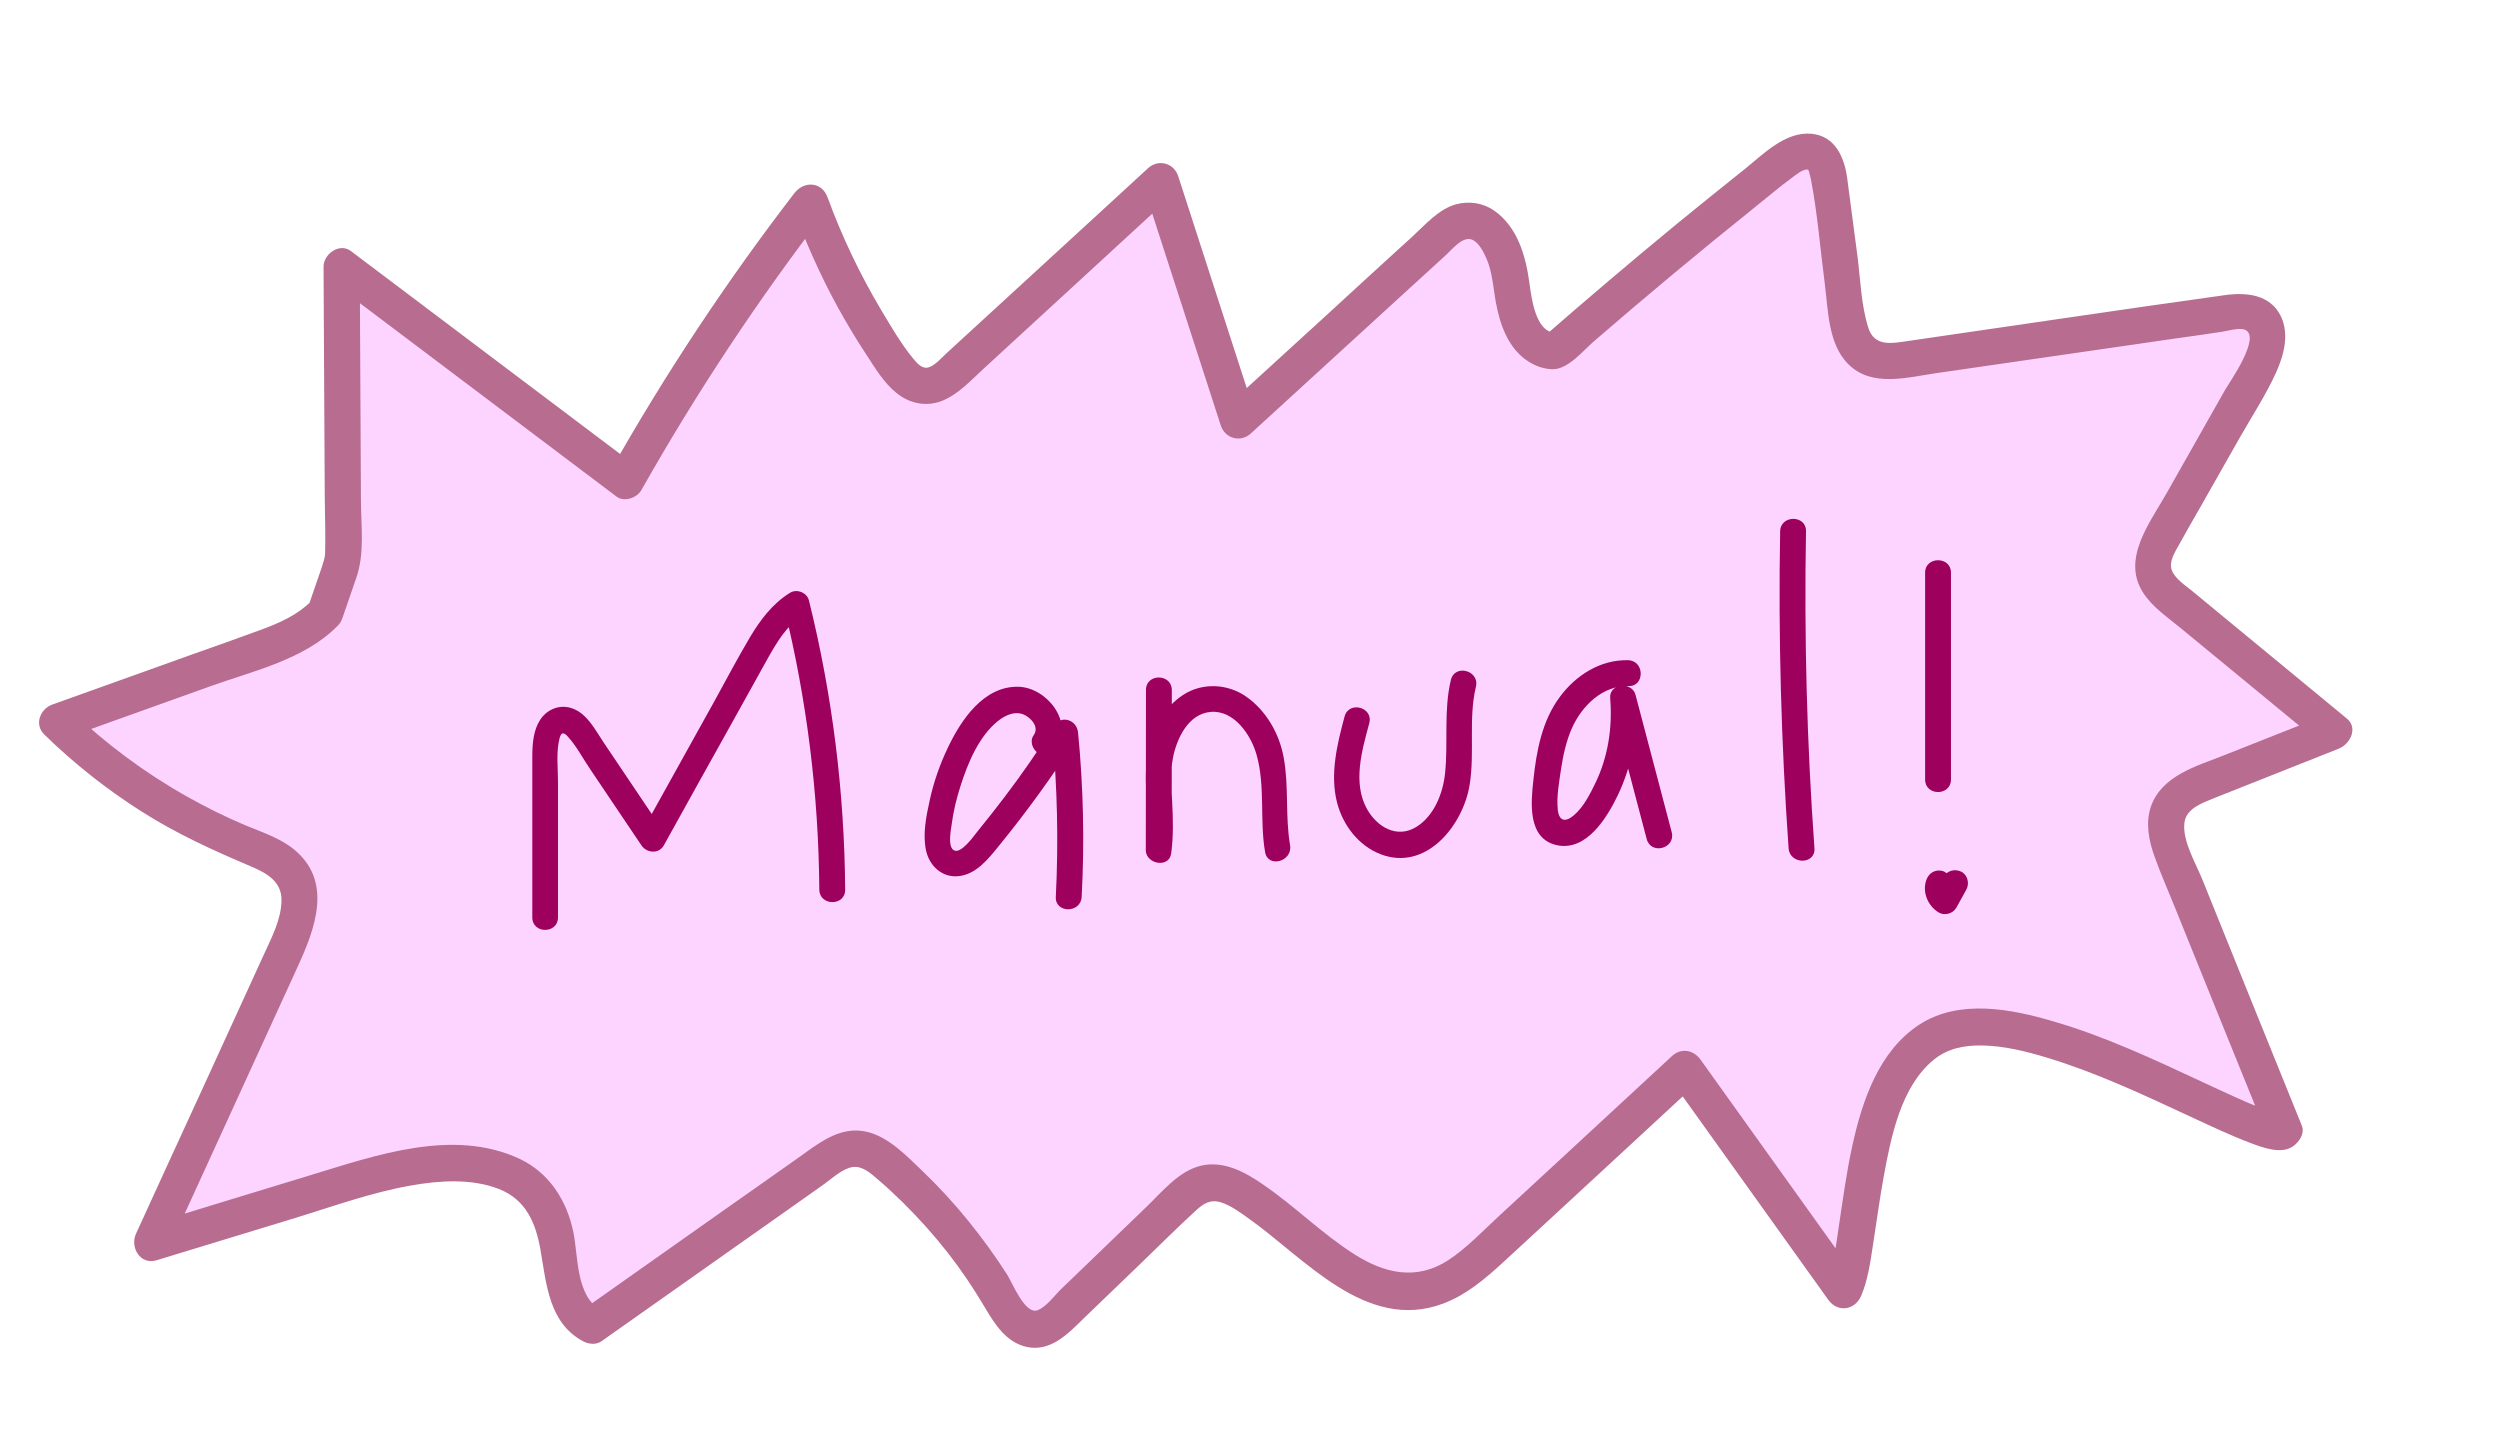 <?xml version="1.0" encoding="utf-8"?>
<!-- Generator: Adobe Illustrator 19.2.1, SVG Export Plug-In . SVG Version: 6.00 Build 0)  -->
<svg version="1.1" id="Layer_1" xmlns="http://www.w3.org/2000/svg" xmlns:xlink="http://www.w3.org/1999/xlink" x="0px" y="0px"
	 viewBox="0 0 1450.3 844.2" style="enable-background:new 0 0 1450.3 844.2;" xml:space="preserve">
<style type="text/css">
	.st0{fill:#FDD4FF;}
	.st1{fill:#B76C90;}
	.st2{fill:#9E005D;}
</style>
<g>
	<path class="st0" d="M188.1,356c-10.3,10.8-24.9,16.2-38.9,21.2C110.5,391.1,71.7,405,33,418.9c31.8,30.8,69.7,55.3,110.8,71.7
		c9.7,3.9,20.3,7.9,26,16.7c8.4,13.2,2,30.5-4.5,44.7C139.5,608.4,113.7,664.7,88,721c40.3-12.3,80.7-24.6,121-36.9
		c38.8-11.8,92.3-17.7,109.2,19.2c10.2,22.1,3.4,55,25.2,65.8c44.8-31.6,89.7-63.3,134.5-94.9c5.3-3.7,11-7.6,17.5-7.8
		c7.9-0.3,14.8,4.9,20.8,10.1c25.9,22.3,48,49,65.2,78.6c4.4,7.6,10.3,16.5,19.1,16.3c5.9-0.1,10.8-4.5,15.1-8.6
		c22.7-21.9,45.4-43.8,68.2-65.6c4.7-4.5,9.7-9.2,16.1-10.5c7.5-1.6,15.1,1.8,21.6,5.8c36.1,22.2,68.3,66.7,109,55.1
		c13.6-3.9,24.5-13.8,34.9-23.4c37.4-34.6,74.9-69.2,112.3-103.8c30.6,42.8,61.2,85.6,91.9,128.4c13.4-31.6,7.1-138.5,64.7-151.4
		c57.6-12.9,179.1,68.1,190.9,58.4c-21.1-52.1-42.2-104.3-63.3-156.4c-3.9-9.7-7.8-20.8-3.2-30.2c4-8.3,13.4-12.4,22-15.8
		c24.4-9.7,48.9-19.4,73.3-29c-30.6-25.2-61.1-50.4-91.7-75.6c-5.6-4.6-11.6-9.8-13-16.9c-1.6-7.5,2.4-15,6.2-21.7
		c17.7-31.2,35.4-62.5,53.1-93.7c6.1-10.7,11-26.6,0.6-33.2c-4.8-3.1-11.1-2.4-16.8-1.5c-62.4,9-124.8,18.1-187.2,27.1
		c-7.3,1.1-15.3,2-21.8-1.7c-8.8-5.1-11-16.6-12.4-26.7c-3.3-25.1-6.6-50.2-9.9-75.4c-0.8-5.7-1.9-12.1-6.8-15.2
		c-6.9-4.4-15.7,0.8-22.1,5.8c-44.4,34.9-87.8,71-130.3,108.2c-17.4,0.3-23.6-22.5-25.4-39.8s-12.3-39.8-29.1-35.1
		c-4.7,1.3-8.5,4.7-12,8c-39.1,35.7-78.2,71.5-117.2,107.2c-15-46.3-29.9-92.5-44.9-138.8c-39.7,36.4-79.3,72.9-119,109.3
		c-5.3,4.8-11.4,10-18.6,9.5c-7.5-0.6-12.9-7.1-17.3-13.3c-20.2-28.7-36.6-60.2-48.6-93.2c-39.5,51.2-75.3,105.3-107,161.6
		c-54.9-41.4-109.9-82.8-164.8-124.2c0.3,56.8,0.6,113.6,0.9,170.4L188.1,356z"/>
	<g>
		<path class="st1" d="M180.7,348.6c-8.1,8.2-18.6,12.8-29.2,16.7c-13.2,4.9-26.4,9.5-39.6,14.2c-27.2,9.7-54.4,19.5-81.5,29.2
			c-7.2,2.6-10.7,11.7-4.6,17.5C43,443,62.1,458.1,82.5,471c20,12.7,41.1,22.3,62.8,31.5c9,3.8,18,8.6,18,19.5
			c0,11.2-5.8,22-10.3,31.9c-11.6,25.4-23.2,50.8-34.8,76.1C105,658.6,92,687.1,78.9,715.7c-3.6,7.8,2.4,18.3,11.9,15.4
			c26.9-8.2,53.8-16.4,80.7-24.6c22.1-6.8,44.2-14.8,67.1-18.8c16.4-2.9,34.9-4.1,50.7,2c15.9,6.2,21.6,19.9,24.3,35.7
			c3.4,19.6,4.9,42.2,24.7,52.7c3.1,1.7,7.5,2.2,10.6,0c24.9-17.6,49.8-35.2,74.7-52.7c12.1-8.5,24.2-17.1,36.3-25.6
			c6-4.3,12.1-8.5,18.1-12.8c4.7-3.3,10.8-9.2,16.8-10c5.4-0.7,10.3,3.6,14.1,6.9c5.2,4.4,10.2,9.1,15.1,13.9
			c9.2,9.1,17.8,18.7,25.8,28.9c7.9,10.1,15,20.7,21.5,31.7c5.7,9.6,12.3,20.2,24,22.9c14.1,3.3,24.4-7.7,33.5-16.6
			c10.7-10.3,21.5-20.7,32.2-31c10.9-10.5,21.6-21.2,32.7-31.4c4.4-4.1,8.5-6.7,14.6-4.8c5.7,1.8,10.9,5.7,15.7,9.1
			c32.6,22.9,68.4,66.5,113.3,49.6c13.5-5.1,24.3-14.4,34.8-24c12.5-11.6,25.1-23.2,37.6-34.7c25.2-23.3,50.4-46.5,75.5-69.8
			c-5.5-0.7-11-1.4-16.5-2.1c30.6,42.8,61.2,85.6,91.9,128.4c5.6,7.8,15.7,6,19.2-2.5c3.8-9.1,5.2-19.2,6.7-28.9
			c2.1-13.2,3.8-26.5,6.2-39.6c4.3-23.6,10.1-52.8,29.2-68.3c8-6.5,17.7-8.4,28.3-8.2c12.6,0.3,25,3.3,37.4,7.1
			c28.4,8.6,55.4,21.3,82.3,33.8c11.9,5.5,23.8,11.2,36,15.8c7,2.6,17.8,6.7,24.6,1.6c3.4-2.5,6.7-7.3,4.8-11.9
			c-19.3-47.7-38.6-95.3-57.8-143c-3.8-9.3-11.4-22-10.3-32.4c0.9-8.6,10.7-11.8,17.5-14.6c24-9.5,48-19,72.1-28.6
			c6.5-2.6,11.4-12,4.6-17.5c-23.8-19.6-47.6-39.2-71.3-58.8c-6.1-5-12.2-10.1-18.3-15.1c-3.9-3.2-10-7.1-11.9-12.1
			c-1.9-5.2,2.2-11.1,4.6-15.5c4-7.3,8.2-14.5,12.3-21.7c7.6-13.3,15.1-26.7,22.7-40c7-12.3,15-24.5,20.9-37.5
			c4.5-10,7.8-22.1,2.8-32.6c-6.2-12.7-19.9-14-32.4-12.3c-61.1,8.5-122.1,17.7-183.1,26.5c-9.9,1.4-20.3,3.9-23.9-7.7
			c-4.1-13-4.5-27.6-6.2-41c-2-15.2-4-30.4-6-45.6c-1.6-12-6.9-24.5-20.7-25.8c-15.3-1.4-28,11.9-39,20.7
			c-13.1,10.4-26,20.9-38.9,31.4c-26.4,21.7-52.5,43.9-78.3,66.4c2.5-1,4.9-2.1,7.4-3.1c-11.3-0.3-13.7-20.4-14.8-28.5
			c-2.1-15.7-6.8-32.8-20.6-42.4c-6.4-4.4-14.4-5.6-21.9-3.6c-10.1,2.7-17.9,11.8-25.3,18.6c-17,15.5-34,31-50.9,46.6
			c-19.2,17.6-38.4,35.1-57.7,52.7c5.8,1.5,11.7,3.1,17.5,4.6c-15-46.3-29.9-92.5-44.9-138.8c-2.5-7.7-11.6-10.1-17.5-4.6
			c-39,35.8-78,71.7-117.1,107.5c-2.8,2.6-7.1,7.7-11.1,8.2c-3.5,0.4-6.3-3.2-8.3-5.6c-7-8.6-12.7-18.5-18.4-28
			c-12.3-20.7-22.7-42.5-31-65.2c-3.3-9.1-13.6-9.7-19.2-2.5c-39.5,51.3-75.2,105.3-107,161.6c4.8-1.3,9.6-2.5,14.4-3.8
			c-54.9-41.4-109.9-82.8-164.8-124.2c-6.6-4.9-15.8,1.8-15.8,9.1c0.2,44.6,0.5,89.1,0.7,133.7c0.1,10.9,0.5,21.9,0.2,32.8
			c-0.1,2.4-1.1,5.3-2.1,8.4c-2.7,7.8-5.4,15.7-8.1,23.5c-4.4,12.8,15.8,18.3,20.2,5.6c2.7-7.8,5.4-15.7,8.1-23.5
			c4.9-14.1,2.8-29.4,2.7-44.1c-0.2-45.4-0.5-90.9-0.7-136.3c-5.3,3-10.5,6-15.8,9.1c54.9,41.4,109.9,82.8,164.8,124.2
			c4.5,3.4,11.8,0.7,14.4-3.8c31.8-56.3,67.6-110.4,107-161.6c-6.4-0.8-12.8-1.7-19.2-2.5c7.3,19.9,15.9,39.4,26.1,58
			c5.1,9.2,10.5,18.3,16.3,27.1c5.2,7.9,10.3,16.7,17.8,22.7c7.4,6,16.9,8.1,26,4.7c9.6-3.7,17-11.9,24.4-18.7
			c17.3-15.9,34.5-31.7,51.8-47.6c19.5-17.9,39-35.8,58.5-53.8c-5.8-1.5-11.7-3.1-17.5-4.6c15,46.3,29.9,92.5,44.9,138.8
			c2.5,7.7,11.6,10.1,17.5,4.6c30.1-27.5,60.2-55.1,90.3-82.6c7.7-7,15.4-14.1,23.1-21.1c3.5-3.2,9.2-10.5,14.5-8.8
			c4.2,1.4,7.1,7.4,8.7,11c2.8,6.4,3.6,13.1,4.6,20c1.8,12.9,5.6,27.9,15.9,36.9c4.9,4.3,11.1,7.2,17.7,7.4
			c9.3,0.2,17.9-10.9,24.5-16.5c30.4-26.3,61.3-52,92.7-77.2c7.2-5.7,14.2-11.8,21.6-17.2c1.8-1.3,7.2-5.9,9.7-4.8
			c0.3,0.1,1.3,4.3,1.6,5.7c3.8,19.9,5.4,40.4,8,60.4c2,15.3,1.9,34.7,13.4,46.4c13.7,14.1,34.7,7.8,51.7,5.4
			c40.7-5.9,81.5-11.8,122.2-17.7c9.5-1.4,19.1-2.8,28.6-4.1c4.8-0.7,9.5-1.4,14.3-2.1c3.5-0.5,10.4-2.7,13.8-1.1
			c9.1,4.3-9,30.1-11.5,34.3c-11.4,20.2-22.9,40.4-34.3,60.6c-9.6,17-26.3,38.1-13.4,57.7c5.4,8.3,14.2,14.2,21.7,20.4
			c8.8,7.3,17.7,14.6,26.5,21.8c18.3,15.1,36.7,30.2,55,45.3c1.5-5.8,3.1-11.7,4.6-17.5c-20.4,8.1-40.7,16.1-61.1,24.2
			c-15.9,6.3-36.3,11.8-42.4,30c-3.1,9.3-1.1,19.5,2.1,28.4c3.7,10.5,8.3,20.7,12.4,31c8.2,20.4,16.5,40.7,24.7,61.1
			c9.4,23.2,18.8,46.4,28.2,69.6c1.6-4,3.2-7.9,4.8-11.9c-1.4,1,1.8-0.6,1.3-0.5c-1.8,0.5,2.7-0.2,1.1-0.2c-0.9,0-3-0.4,0.4,0.2
			c-0.8-0.1-1.5-0.2-2.3-0.4c-3.8-1-7.5-2.3-11.2-3.7c-4.7-1.8-7.9-3.3-13.5-5.8c-6-2.7-12-5.5-18-8.3
			c-28.1-13.1-56.4-26.4-86.2-35.1c-24.6-7.3-54.8-13.2-77.9,1.7c-23.7,15.3-33.4,44.6-39.1,70.7c-3.3,15.2-5.4,30.7-7.7,46.1
			c-1.7,11.5-3.1,23.7-7.6,34.5c6.4-0.8,12.8-1.7,19.2-2.5c-30.6-42.8-61.2-85.6-91.9-128.4c-4-5.6-11.2-7-16.5-2.1
			c-22.3,20.6-44.5,41.2-66.8,61.8c-11.3,10.4-22.6,20.9-33.9,31.3c-9.4,8.7-18.5,18.4-29.2,25.4c-18.5,12-37.1,7.6-54.6-3.6
			c-18.7-11.9-34.4-27.8-52.7-40.3c-10.4-7.2-22.8-14-35.9-11c-13.1,3-22.8,15.3-32.1,24.2c-11,10.6-22.1,21.3-33.1,31.9
			c-5.4,5.2-10.7,10.3-16.1,15.5c-3.8,3.7-8.6,10.4-13.7,12.3c-7.2,2.7-14.6-15.8-17.4-20.3c-7-11-14.7-21.6-22.9-31.7
			c-8.1-10-16.9-19.6-26.2-28.5c-9.1-8.7-19.4-19.7-32-22.9c-16.3-4.1-29.1,7.1-41.5,15.8c-13.5,9.5-27,19.1-40.6,28.6
			c-27.8,19.6-55.5,39.2-83.3,58.8c3.5,0,7.1,0,10.6,0c-14.6-7.8-13.1-31.3-16-45.2c-3.8-18.3-14-34.4-31.3-42.5
			c-38.7-18-83.8-1.8-121.7,9.7c-31.5,9.6-63,19.2-94.5,28.9c4,5.1,7.9,10.3,11.9,15.4c24.5-53.5,49-107.1,73.5-160.6
			c9.9-21.5,23.4-50.1,3-70.2c-8.6-8.5-20.3-12.1-31.1-16.6c-11.6-4.9-22.9-10.5-33.9-16.7c-24.8-13.9-47.6-31-68.1-50.6
			c-1.5,5.8-3.1,11.7-4.6,17.5c28.8-10.3,57.7-20.7,86.5-31c24.6-8.8,54.2-15.4,73.2-34.6C205,353.8,190.2,339,180.7,348.6z"/>
	</g>
</g>
<g>
	<g>
		<g>
			<path class="st2" d="M323.7,532.2c0-17.7,0-35.3,0-53c0-8.5,0-17,0-25.5c0-7.3-0.9-15.2,0.3-22.5c0.7-3.9,1.5-8.2,5.2-4.1
				c5.2,5.6,9,13,13.3,19.3c9.9,14.7,19.7,29.3,29.6,44c3,4.5,10.1,5.2,13,0c13.5-24.3,27-48.7,40.6-73c6.5-11.7,13-23.4,19.5-35.1
				c5.4-9.6,11.1-19.5,20.7-25.4c-3.7-1.5-7.3-3-11-4.5c13.2,53.6,20,108.5,20.4,163.7c0.1,9.6,15.1,9.7,15,0
				c-0.4-56.5-7.4-112.8-21-167.7c-1.1-4.6-7-7-11-4.5c-10.2,6.3-17.3,15.8-23.3,25.9c-7.1,12-13.6,24.3-20.3,36.5
				c-14.2,25.5-28.3,51-42.5,76.5c4.3,0,8.6,0,13,0c-11.7-17.4-23.4-34.8-35.1-52.2c-4.7-7-9.3-16.3-17.7-19.5
				c-7.2-2.8-14.8,0.1-19,6.4c-3.9,6-4.5,13.4-4.6,20.4c0,10.5,0,20.9,0,31.4c0,20.9,0,41.8,0,62.8
				C308.7,541.9,323.7,541.9,323.7,532.2L323.7,532.2z"/>
		</g>
	</g>
	<g>
		<g>
			<path class="st2" d="M612.5,433.9c10.8-15.1-5.5-35.2-21.8-35.5c-20.1-0.4-33.2,19.3-40.8,35.3c-4.7,9.8-8.3,20.1-10.6,30.8
				c-2,9.1-4.1,19.4-2.1,28.8c1.9,8.9,9.2,15.9,18.7,15c10.4-1,17.4-10,23.5-17.5c16.2-19.8,31.2-40.6,45-62.1
				c-4.7-1.3-9.3-2.5-14-3.8c3,31.7,3.7,63.6,2.1,95.4c-0.5,9.6,14.5,9.6,15,0c1.7-31.8,1-63.7-2.1-95.4c-0.7-7.3-9.8-10.4-14-3.8
				c-9,14.2-18.6,28.1-28.8,41.5c-5.1,6.7-10.3,13.3-15.6,19.8c-2,2.5-9.8,13.7-13.9,10.7c-3.3-2.4-1.5-11.2-1.1-14.3
				c1-7.7,2.8-15.4,5.2-22.8c4.2-13.2,10.6-28.8,21.7-37.7c4.6-3.7,10.8-6.4,16.3-3.1c4,2.4,7.5,7.1,4.4,11.4
				c-2.4,3.3-0.6,8.3,2.7,10.3C606,438.9,610.1,437.2,612.5,433.9L612.5,433.9z"/>
		</g>
	</g>
	<g>
		<g>
			<path class="st2" d="M664.8,400.2c0,31-0.1,62-0.1,93c0,8.1,13.5,10.6,14.7,2c1.4-10.1,1.1-19.9,0.6-30
				c-0.4-8.5-1.2-17.4,0.5-25.8c2.2-11.1,8.9-25.3,21.8-26.4c13.7-1.2,23.5,13.5,26.7,25c5.1,18.1,1.7,37.8,4.9,56.3
				c1.6,9.5,16.1,5.5,14.5-4c-2.9-16.8-0.6-34-3.7-50.8c-2.5-13.8-10-27-21.5-35.2c-10.8-7.7-25.6-8.5-36.8-1.2
				c-10.8,7-17.6,19.3-20.2,31.7c-4,18.7,1.4,37.8-1.2,56.6c4.9,0.7,9.8,1.3,14.7,2c0-31,0.1-62,0.1-93
				C679.8,390.6,664.8,390.6,664.8,400.2L664.8,400.2z"/>
		</g>
	</g>
	<g>
		<g>
			<path class="st2" d="M780,415.7c-4.3,16.1-8.6,33.5-4.3,50.1c3.4,12.9,12.4,24.8,25.1,29.7c26.5,10.3,48.1-16.8,51.8-40.4
				c3-18.8-0.8-38.1,3.6-56.7c2.3-9.4-12.2-13.4-14.5-4c-4.3,17.9-1.5,36.1-3.4,54.3c-1.2,11.5-6.4,24.8-16.8,31.1
				c-11.2,6.8-22.7-0.1-28.5-10.5c-8.4-15.2-2.9-34,1.3-49.6C797,410.3,782.5,406.3,780,415.7L780,415.7z"/>
		</g>
	</g>
	<g>
		<g>
			<path class="st2" d="M944.5,383c-16-0.4-30.1,8.6-39.4,21c-10.6,14.1-13.8,31.8-15.6,48.9c-1.4,13-3.4,33.7,13.7,37.4
				c17.1,3.7,29-15.9,35.2-28.7c8.4-17.6,12.2-37.1,10.6-56.5c-4.9,0.7-9.8,1.3-14.7,2c7,26.6,14,53.1,21,79.7
				c2.5,9.3,16.9,5.4,14.5-4c-7-26.6-14-53.1-21-79.7c-2.1-8-15.5-6.6-14.7,2c1.4,16.7-1.2,33.8-8.5,49c-3.2,6.6-6.9,14-12.5,18.8
				c-5.1,4.4-8.7,3.4-9.4-3.2c-0.8-7.6,0.8-16.1,1.9-23.6c1.2-8,3-16.2,6.3-23.7c5.9-13.1,17.8-24.8,32.9-24.4
				C954.2,398.3,954.2,383.3,944.5,383L944.5,383z"/>
		</g>
	</g>
	<g>
		<g>
			<path class="st2" d="M1032.7,308.2c-1.1,61.4,0.6,122.7,4.9,183.9c0.7,9.6,15.7,9.6,15,0c-4.4-61.2-6-122.6-4.9-183.9
				C1047.9,298.6,1032.9,298.6,1032.7,308.2L1032.7,308.2z"/>
		</g>
	</g>
	<g>
		<g>
			<path class="st2" d="M1116.8,332.2c0,40,0,80,0,120c0,9.7,15,9.7,15,0c0-40,0-80,0-120C1131.8,322.6,1116.8,322.6,1116.8,332.2
				L1116.8,332.2z"/>
		</g>
	</g>
	<g>
		<g>
			<path class="st2" d="M1117.5,510.5c-2.5,7.1,0.9,15,7.1,18.8c3.4,2.1,8.3,0.8,10.3-2.7c1.9-3.5,3.9-7,5.8-10.5
				c1.9-3.4,0.9-8.3-2.7-10.3c-3.5-1.9-8.2-1-10.3,2.7c-1.9,3.5-3.9,7-5.8,10.5c3.4-0.9,6.8-1.8,10.3-2.7c-0.7-0.5-0.6-0.4,0.1,0.2
				c-0.3-0.3-0.5-0.5-0.8-0.8c0.6,0.8,0.7,0.8,0.2,0.1c-0.4-0.8-0.3-0.7,0.1,0.2c-0.1-0.4-0.2-0.7-0.3-1.1c0.1,1.1,0.2,1.2,0.1,0.3
				c0.1-0.9,0-0.8-0.1,0.3c0.1-0.4,0.2-0.7,0.3-1.1c1.3-3.7-1.5-8.4-5.2-9.2C1122.5,504.3,1118.9,506.5,1117.5,510.5L1117.5,510.5z"
				/>
		</g>
	</g>
</g>
</svg>

